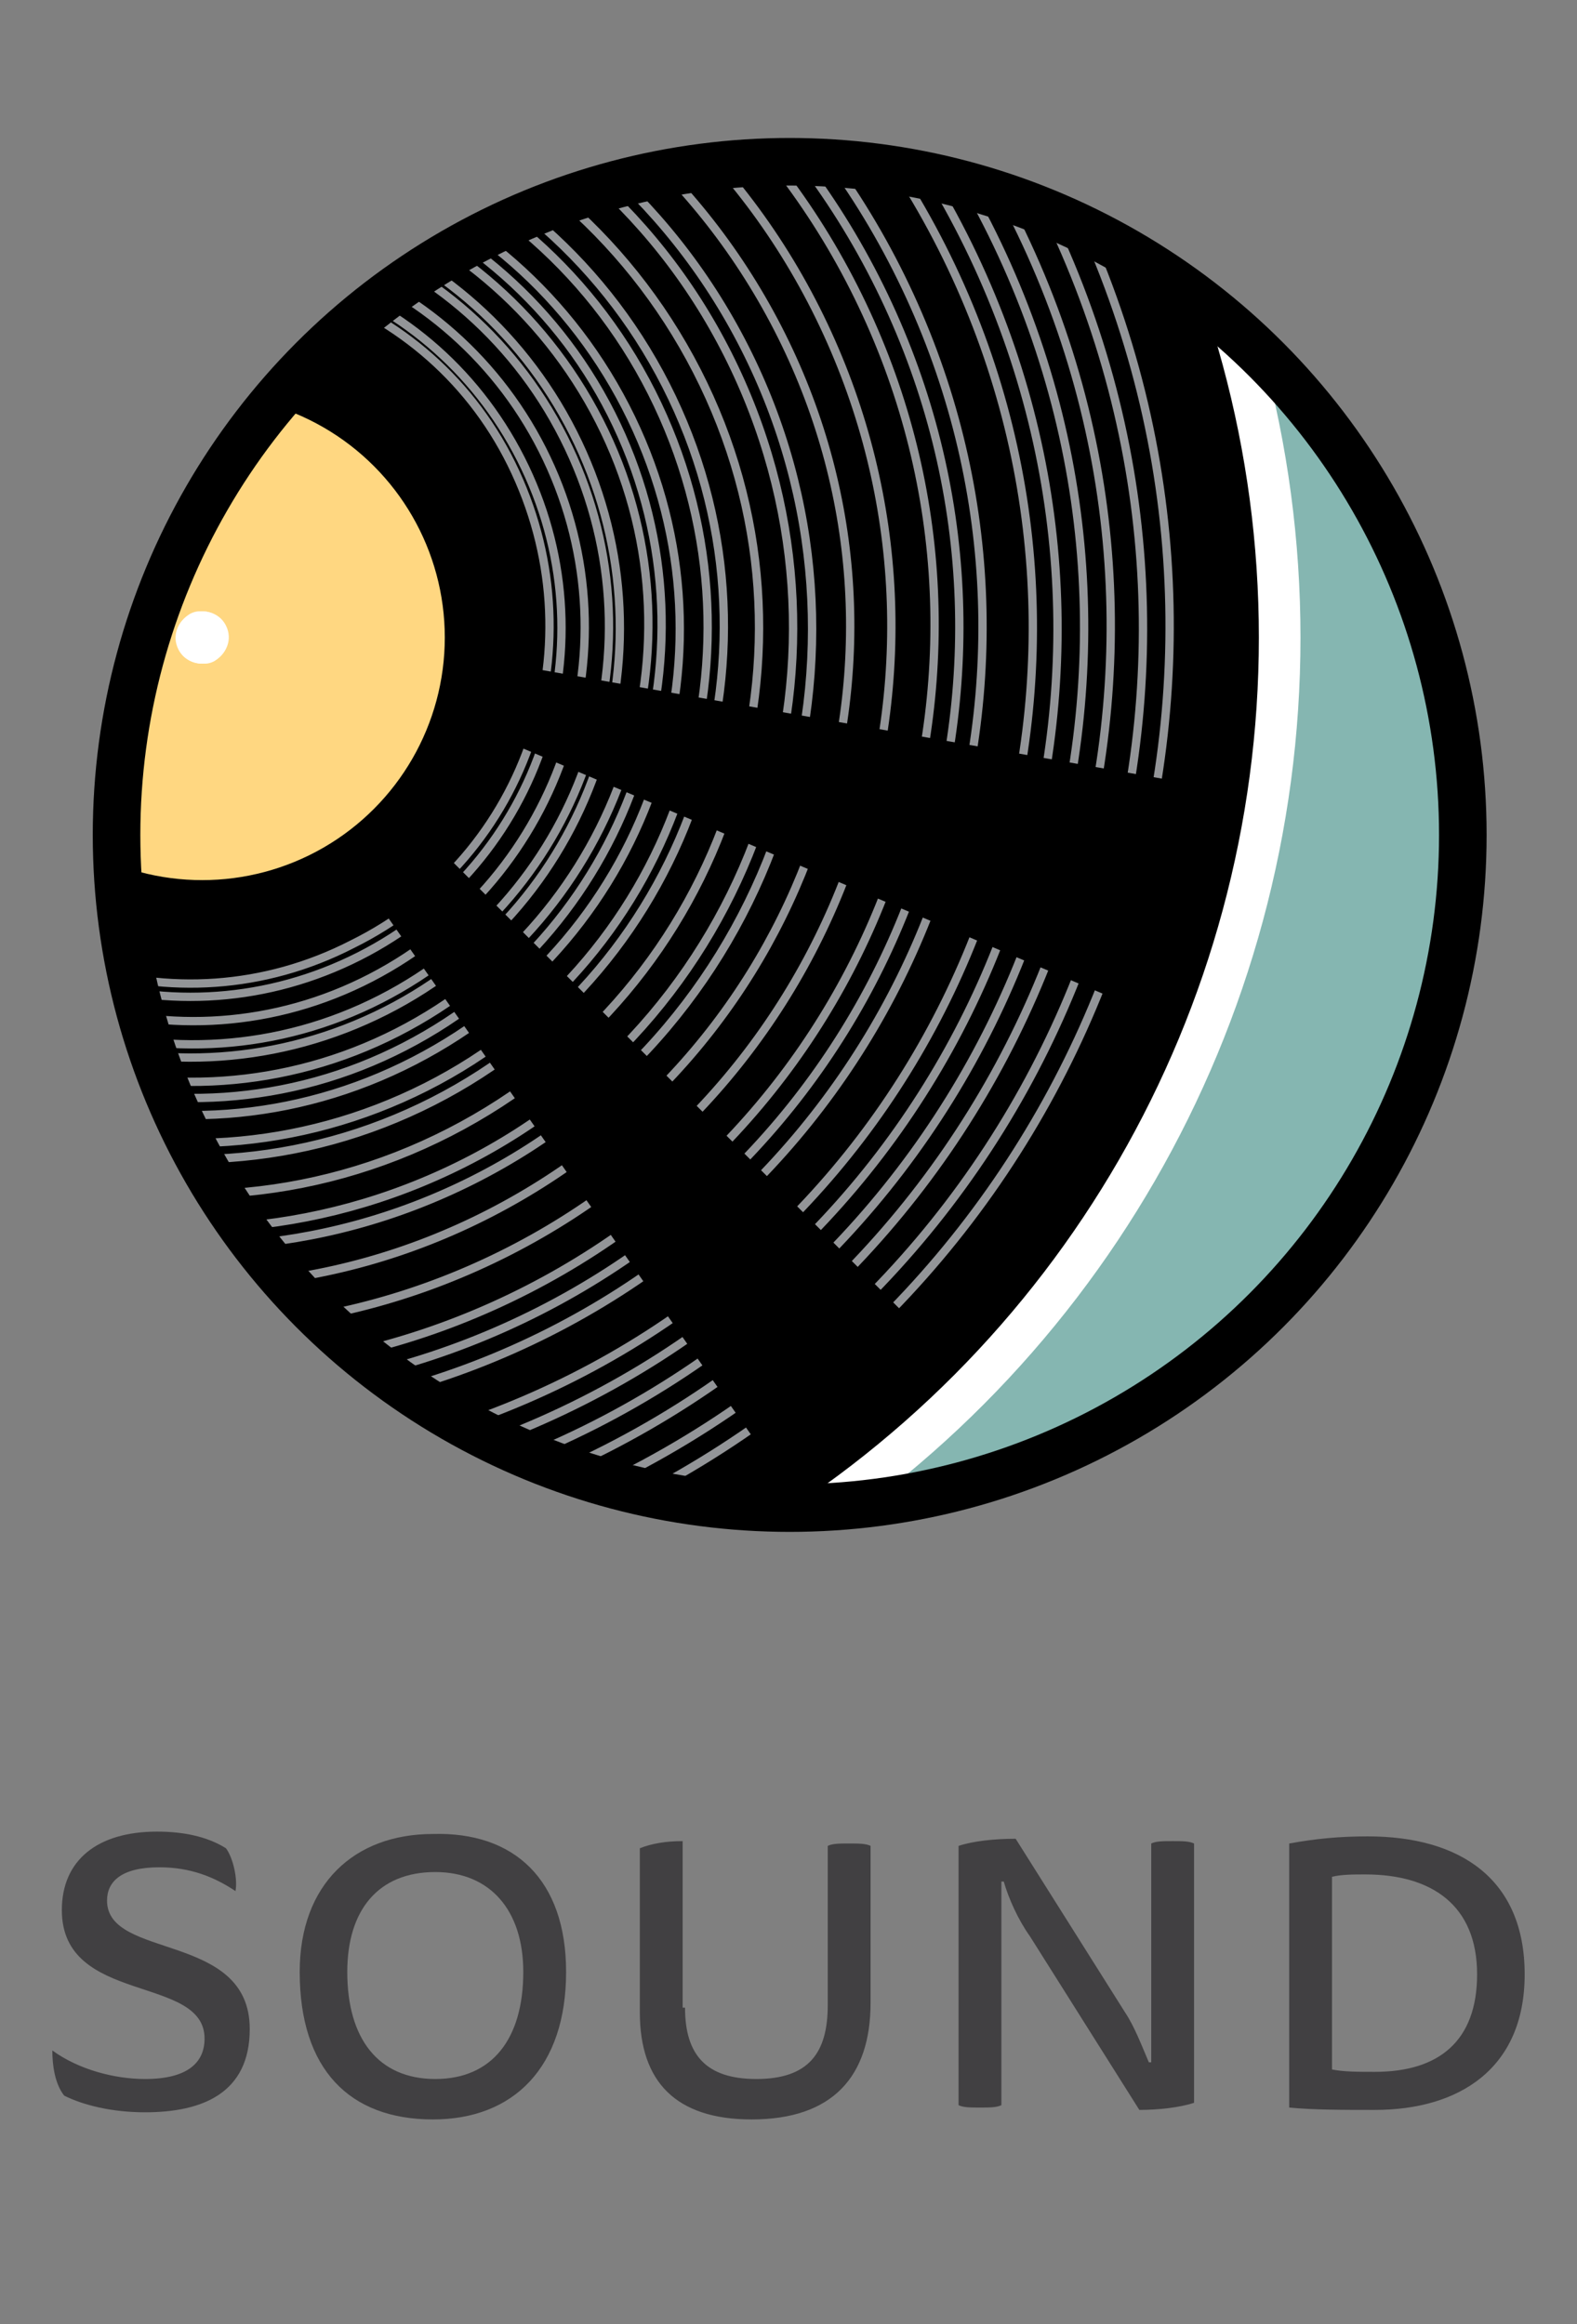 <?xml version="1.0" encoding="utf-8"?>
<!-- Generator: Adobe Illustrator 18.1.1, SVG Export Plug-In . SVG Version: 6.00 Build 0)  -->
<svg version="1.1" id="Layer_1" xmlns="http://www.w3.org/2000/svg" xmlns:xlink="http://www.w3.org/1999/xlink" x="0px" y="0px"
	 viewBox="0 0 66.3 97.7" enable-background="new 0 0 66.3 97.7" xml:space="preserve">
<rect x="0" y="0" width="66.3" height="97.7" fill="#808080" stroke="none"/>
<g>
	<defs>
		<circle id="SVGID_1_" cx="33.2" cy="35.1" r="28.3"/>
	</defs>
	<use xlink:href="#SVGID_1_"  overflow="visible" fill="#85B6B1"/>
	<clipPath id="SVGID_2_">
		<use xlink:href="#SVGID_1_"  overflow="visible"/>
	</clipPath>
	<g clip-path="url(#SVGID_2_)">
		<circle stroke="#FFFFFF" stroke-width="1.75" stroke-miterlimit="10" cx="9" cy="26.8" r="44.8"/>
		<g>
			<defs>
				<path id="SVGID_3_" d="M8.6,25.8l53.9,22.8l-5.9,25.2L8.6,25.8z M8.7,25.7l54.8,9.6l-4.9-8L25-34L8.7,25.7z M8.4,27.3l31.8,45.3
					L-5,87L8.4,27.3z"/>
			</defs>
			<clipPath id="SVGID_4_">
				<use xlink:href="#SVGID_3_"  overflow="visible"/>
			</clipPath>
			<g clip-path="url(#SVGID_4_)">
				<path d="M44.7,7.7C55,28,46.9,52.7,26.7,63s-45,2.2-55.3-18s-2.2-45,18-55.3S34.4-12.5,44.7,7.7z M-10-9.2
					c-19.6,10-27.5,34-17.5,53.7s34,27.5,53.7,17.5s27.5-34,17.5-53.7S9.6-19.2-10-9.2z M-9.5-8.1c-19.1,9.7-26.7,33-17,52
					s33,26.7,52,17s26.7-33,17-52S9.6-17.8-9.5-8.1z M-9-7.1c-18.5,9.4-25.9,32-16.5,50.5s32,25.9,50.5,16.5s25.9-32,16.5-50.5
					S9.5-16.5-9-7.1z M-8.5-6.1c-17.9,9.1-25.1,31-16,49s31,25.1,49,16s25.1-31,16-49S9.5-15.2-8.5-6.1z M-8-5.1
					C-25.4,3.7-32.3,25-23.4,42.4S6.7,66.7,24.1,57.9s24.3-30.1,15.5-47.5S9.4-14-8-5.1z M-7-3.3c-16.4,8.3-22.9,28.3-14.6,44.7
					S6.7,64.3,23.1,56S46,27.7,37.7,11.3S9.3-11.6-7-3.3z M-6.6-2.4C-22.4,5.7-28.8,25.1-20.7,41S6.8,63.2,22.7,55.1
					s22.2-27.5,14.1-43.4S9.3-10.4-6.6-2.4z M-6.1-1.5c-15.4,7.8-21.5,26.7-13.7,42.1S6.8,62.1,22.2,54.2s21.5-26.7,13.7-42.1
					S9.3-9.3-6.1-1.5z M-5.3,0.1c-14.5,7.4-20.3,25.1-12.9,39.6S6.9,60,21.4,52.6S41.6,27.5,34.3,13S9.2-7.2-5.3,0.1z M-4.5,1.7
					c-13.6,6.9-19.1,23.6-12.1,37.2S7,58,20.6,51s19.1-23.6,12.1-37.2S9.1-5.2-4.5,1.7z M-3.8,3.1c-12.8,6.5-17.9,22.2-11.4,35
					S7,56.1,19.9,49.6s17.9-22.2,11.4-35S9.1-3.4-3.8,3.1z M-3.4,3.8c-12.4,6.3-17.4,21.5-11.1,34s21.5,17.4,34,11.1
					s17.4-21.5,11.1-34S9-2.5-3.4,3.8z M-2.7,5.2c-11.7,6-16.4,20.3-10.4,32s20.3,16.4,32,10.4s16.4-20.3,10.4-32S9-0.8-2.7,5.2z
					 M-2.1,6.4c-11,5.6-15.4,19.1-9.8,30.1s19.1,15.4,30.1,9.8S33.6,27.2,28,16.2S8.9,0.8-2.1,6.4z M-1.8,7
					c-10.7,5.4-14.9,18.5-9.5,29.2s18.5,14.9,29.2,9.5s14.9-18.5,9.5-29.2S8.9,1.6-1.8,7z M-1.2,8.2c-10.1,5.1-14.1,17.4-8.9,27.5
					s17.4,14.1,27.5,8.9s14.1-17.4,8.9-27.5S8.8,3.1-1.2,8.2z M-0.9,8.7c-9.8,5-13.6,16.9-8.7,26.6S7.3,49,17,44s13.6-16.9,8.7-26.6
					S8.8,3.8-0.9,8.7z M-0.7,9.2c-9.5,4.8-13.2,16.4-8.4,25.8s16.4,13.2,25.8,8.4S30,27.1,25.2,17.7S8.8,4.4-0.7,9.2z M-0.1,10.3
					C-9,14.8-12.6,25.7-8.1,34.6S7.3,47,16.2,42.5s12.4-15.4,7.9-24.3S8.8,5.7-0.1,10.3z M0.1,10.7C-8.5,15.1-12,25.7-7.6,34.3
					S7.4,46.4,16,42s12.1-14.9,7.7-23.6S8.7,6.3,0.1,10.7z M0.6,11.7c-8.1,4.1-11.4,14.1-7.2,22.2s14.1,11.4,22.2,7.2
					S26.9,27,22.8,18.9S8.7,7.5,0.6,11.7z M1,12.5c-7.6,3.9-10.7,13.2-6.8,20.9s13.2,10.7,20.9,6.8S25.8,27,21.9,19.3
					S8.7,8.6,1,12.5z M1.2,12.9c-7.4,3.8-10.4,12.8-6.6,20.2s12.8,10.4,20.2,6.6C22.3,36,25.2,27,21.5,19.5S8.6,9.2,1.2,12.9z"/>
				<path fill="none" stroke="#939598" stroke-width="0.35" stroke-miterlimit="10" d="M44.7,7.7C55,28,46.9,52.7,26.7,63
					s-45,2.2-55.3-18s-2.2-45,18-55.3S34.4-12.5,44.7,7.7z M-10-9.2c-19.6,10-27.5,34-17.5,53.7s34,27.5,53.7,17.5
					s27.5-34,17.5-53.7S9.6-19.2-10-9.2z M-9.5-8.1c-19.1,9.7-26.7,33-17,52s33,26.7,52,17s26.7-33,17-52S9.6-17.8-9.5-8.1z M-9-7.1
					c-18.5,9.4-25.9,32-16.5,50.5s32,25.9,50.5,16.5s25.9-32,16.5-50.5S9.5-16.5-9-7.1z M-8.5-6.1c-17.9,9.1-25.1,31-16,49
					s31,25.1,49,16s25.1-31,16-49S9.5-15.2-8.5-6.1z M-8-5.1C-25.4,3.7-32.3,25-23.4,42.4S6.7,66.7,24.1,57.9s24.3-30.1,15.5-47.5
					S9.4-14-8-5.1z M-7-3.3c-16.4,8.3-22.9,28.3-14.6,44.7S6.7,64.3,23.1,56S46,27.7,37.7,11.3S9.3-11.6-7-3.3z M-6.6-2.4
					C-22.4,5.7-28.8,25.1-20.7,41S6.8,63.2,22.7,55.1s22.2-27.5,14.1-43.4S9.3-10.4-6.6-2.4z M-6.1-1.5
					c-15.4,7.8-21.5,26.7-13.7,42.1S6.8,62.1,22.2,54.2s21.5-26.7,13.7-42.1S9.3-9.3-6.1-1.5z M-5.3,0.1
					c-14.5,7.4-20.3,25.1-12.9,39.6S6.9,60,21.4,52.6S41.6,27.5,34.3,13S9.2-7.2-5.3,0.1z M-4.5,1.7c-13.6,6.9-19.1,23.6-12.1,37.2
					S7,58,20.6,51s19.1-23.6,12.1-37.2S9.1-5.2-4.5,1.7z M-3.8,3.1c-12.8,6.5-17.9,22.2-11.4,35S7,56.1,19.9,49.6s17.9-22.2,11.4-35
					S9.1-3.4-3.8,3.1z M-3.4,3.8c-12.4,6.3-17.4,21.5-11.1,34s21.5,17.4,34,11.1s17.4-21.5,11.1-34S9-2.5-3.4,3.8z M-2.7,5.2
					c-11.7,6-16.4,20.3-10.4,32s20.3,16.4,32,10.4s16.4-20.3,10.4-32S9-0.8-2.7,5.2z M-2.1,6.4c-11,5.6-15.4,19.1-9.8,30.1
					s19.1,15.4,30.1,9.8S33.6,27.2,28,16.2S8.9,0.8-2.1,6.4z M-1.8,7c-10.7,5.4-14.9,18.5-9.5,29.2s18.5,14.9,29.2,9.5
					s14.9-18.5,9.5-29.2S8.9,1.6-1.8,7z M-1.2,8.2c-10.1,5.1-14.1,17.4-8.9,27.5s17.4,14.1,27.5,8.9s14.1-17.4,8.9-27.5
					S8.8,3.1-1.2,8.2z M-0.9,8.7c-9.8,5-13.6,16.9-8.7,26.6S7.3,49,17,44s13.6-16.9,8.7-26.6S8.8,3.8-0.9,8.7z M-0.7,9.2
					c-9.5,4.8-13.2,16.4-8.4,25.8s16.4,13.2,25.8,8.4S30,27.1,25.2,17.7S8.8,4.4-0.7,9.2z M-0.1,10.3C-9,14.8-12.6,25.7-8.1,34.6
					S7.3,47,16.2,42.5s12.4-15.4,7.9-24.3S8.8,5.7-0.1,10.3z M0.1,10.7C-8.5,15.1-12,25.7-7.6,34.3S7.4,46.4,16,42
					s12.1-14.9,7.7-23.6S8.7,6.3,0.1,10.7z M0.6,11.7c-8.1,4.1-11.4,14.1-7.2,22.2s14.1,11.4,22.2,7.2S26.9,27,22.8,18.9
					S8.7,7.5,0.6,11.7z M1,12.5c-7.6,3.9-10.7,13.2-6.8,20.9s13.2,10.7,20.9,6.8S25.8,27,21.9,19.3S8.7,8.6,1,12.5z M1.2,12.9
					c-7.4,3.8-10.4,12.8-6.6,20.2s12.8,10.4,20.2,6.6C22.3,36,25.2,27,21.5,19.5S8.6,9.2,1.2,12.9z"/>
			</g>
		</g>
		<path stroke="#FFFFFF" stroke-width="0.25" stroke-miterlimit="10" d="M25.8,3.6"/>
		<circle fill="#FFD781" cx="8.5" cy="26.8" r="10.2"/>
		<g>
			<circle fill="#FFFFFF" cx="8.5" cy="26.8" r="1.1"/>
			<path fill="#FFFFFF" d="M8.5,25.7c-0.2,0-0.3,0-0.5,0.1c-0.5,0.3-0.8,0.9-0.5,1.5c0.2,0.4,0.6,0.6,1,0.6c0.2,0,0.3,0,0.5-0.1
				c0.5-0.3,0.8-0.9,0.5-1.5C9.3,25.9,8.9,25.7,8.5,25.7L8.5,25.7z"/>
		</g>
	</g>
	<use xlink:href="#SVGID_1_"  overflow="visible" fill="none" stroke="#000000" stroke-width="2" stroke-miterlimit="10"/>
</g>
<g>
	<path fill="#414042" d="M6.1,87.4c1.8,0,2.5-0.7,2.5-1.7c0-2.7-6-1.4-6-5.4c0-2.1,1.5-3.3,4-3.3c1.1,0,2.1,0.2,2.9,0.7
		c0.3,0.4,0.5,1.3,0.4,1.8c-0.9-0.6-1.9-1-3.2-1c-1.6,0-2.2,0.6-2.2,1.4c0,2.5,6,1.3,6,5.4c0,2.7-2,3.5-4.4,3.5
		c-1.4,0-2.6-0.3-3.4-0.7c-0.4-0.5-0.5-1.3-0.5-1.9C3.3,87,4.8,87.4,6.1,87.4z"/>
	<path fill="#414042" d="M23.8,82.9c0,4-2.2,6.2-5.6,6.2c-3.5,0-5.6-2.1-5.6-6.2c0-3.7,2.3-5.8,5.6-5.8C21.6,77,23.8,79,23.8,82.9z
		 M18.3,87.4c2.4,0,3.7-1.7,3.7-4.5c0-2.6-1.4-4.2-3.7-4.2c-2.4,0-3.7,1.6-3.7,4.2C14.6,85.7,15.9,87.4,18.3,87.4z"/>
	<path fill="#414042" d="M28.8,84.4c0,2,0.9,3,3,3c2.2,0,3-1.1,3-3.1v-6.7c0.2-0.1,0.5-0.1,0.9-0.1c0.4,0,0.7,0,0.9,0.1v6.6
		c0,3.1-1.6,4.9-5,4.9c-3.2,0-4.7-1.6-4.7-4.5v-6.9c0.5-0.2,1.1-0.3,1.8-0.3V84.4z"/>
	<path fill="#414042" d="M42.1,88.5c-0.2,0.1-0.5,0.1-0.9,0.1s-0.7,0-0.9-0.1V77.6c0.6-0.2,1.5-0.3,2.4-0.3l4.6,7.3
		c0.4,0.6,0.7,1.4,1,2.1h0.1v-9.2c0.2-0.1,0.5-0.1,0.9-0.1c0.4,0,0.7,0,0.9,0.1v10.9c-0.6,0.2-1.5,0.3-2.3,0.3l-4.6-7.3
		c-0.5-0.7-0.9-1.6-1.1-2.3h-0.1V88.5z"/>
	<path fill="#414042" d="M54.2,77.5c1.1-0.2,2.1-0.3,3.3-0.3c3.9,0,6.6,1.8,6.6,5.8s-2.8,5.7-6.3,5.7c-1.3,0-2.6,0-3.6-0.1V77.5z
		 M56,87c0.5,0.1,1.1,0.1,1.8,0.1c2.7,0,4.3-1.3,4.3-4.1c0-2.9-1.9-4.2-4.7-4.2c-0.5,0-1,0-1.4,0.1V87z"/>
</g>
</svg>
